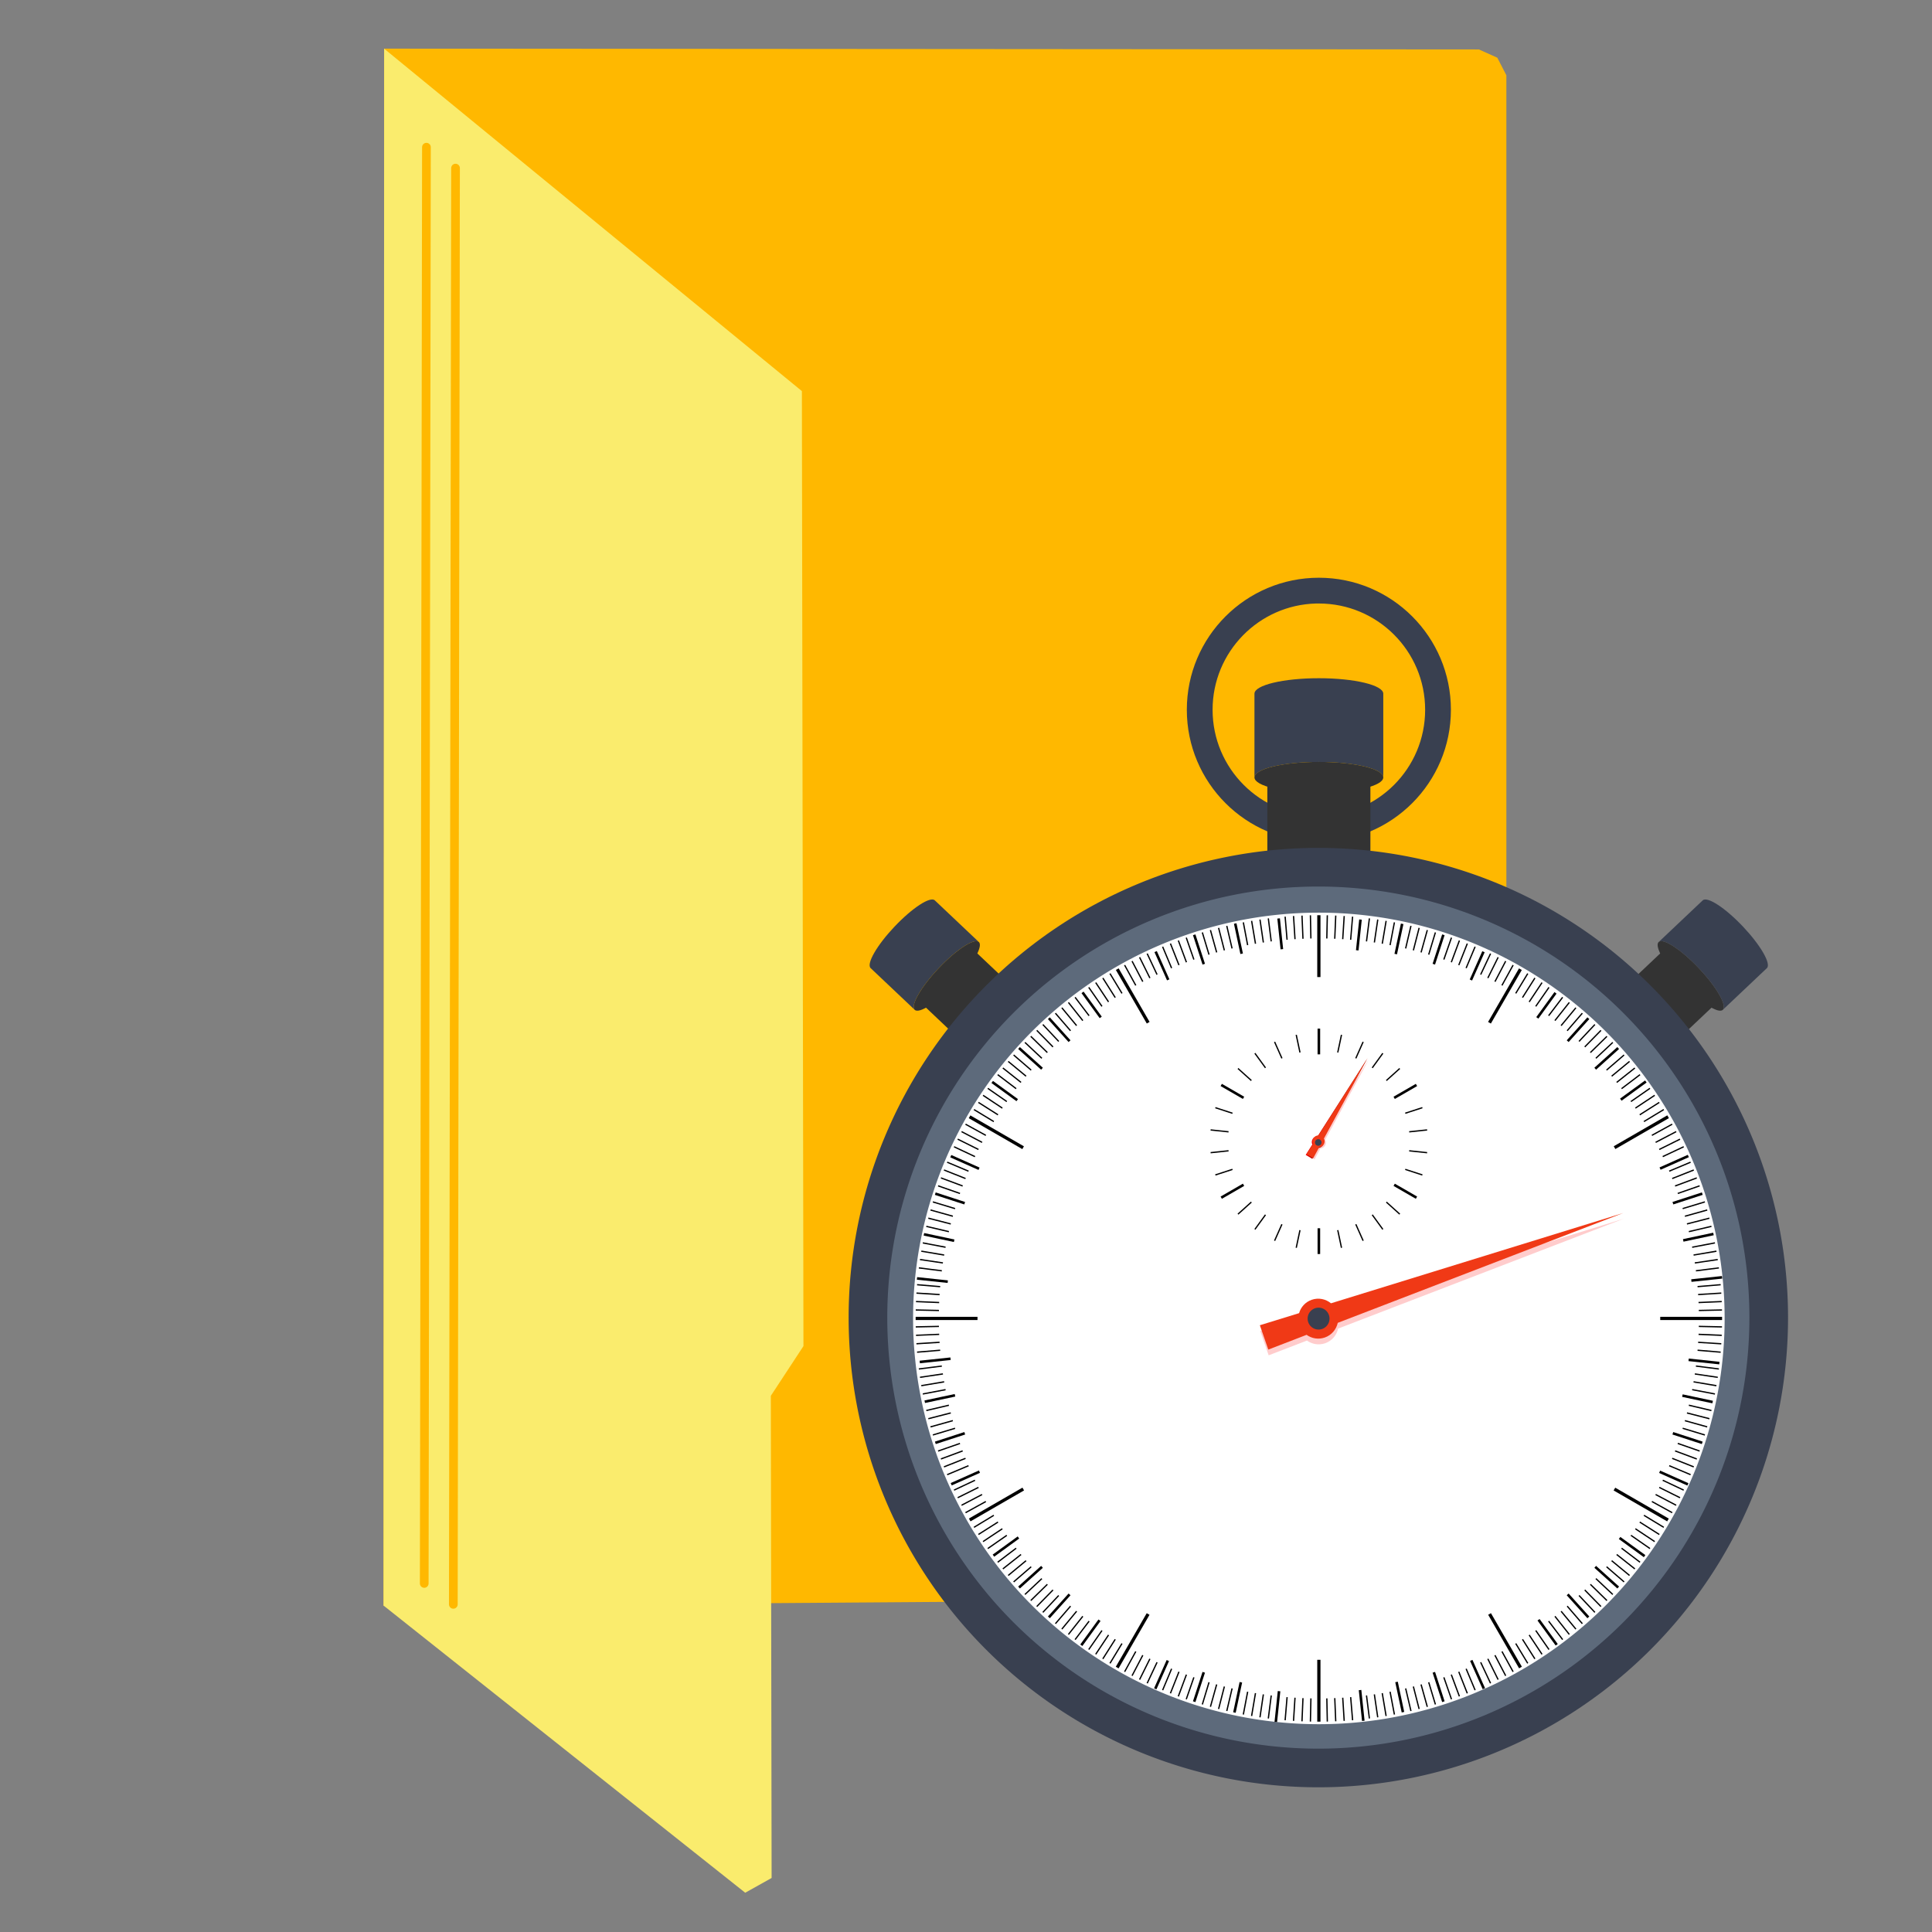 <?xml version="1.0" encoding="UTF-8" standalone="no"?>
<!-- Created with Inkscape (http://www.inkscape.org/) -->

<svg
   xmlns:dc="http://purl.org/dc/elements/1.1/"
   xmlns:cc="http://creativecommons.org/ns#"
   xmlns:rdf="http://www.w3.org/1999/02/22-rdf-syntax-ns#"
   xmlns:svg="http://www.w3.org/2000/svg"
   xmlns="http://www.w3.org/2000/svg"
   xmlns:xlink="http://www.w3.org/1999/xlink"
   xmlns:sodipodi="http://sodipodi.sourceforge.net/DTD/sodipodi-0.dtd"
   xmlns:inkscape="http://www.inkscape.org/namespaces/inkscape"
   width="512"
   height="512"
   id="svg2"
   version="1.1"
   inkscape:version="0.48.5 r10040"
   sodipodi:docname="folder.svg">
  <rect width="100%" height="100%" fill="#808080" stroke="none"/>
  <defs
     id="defs4">
    <linearGradient
       id="linearGradient7468"
       inkscape:collect="always">
      <stop
         id="stop7470"
         style="stop-color:#ffffff"
         offset="0" />
      <stop
         id="stop7472"
         style="stop-color:#333333"
         offset="1" />
    </linearGradient>
    <linearGradient
       id="linearGradient7460"
       inkscape:collect="always">
      <stop
         id="stop7462"
         style="stop-color:#880000"
         offset="0" />
      <stop
         id="stop7464"
         style="stop-color:#ff0000"
         offset="1" />
    </linearGradient>
    <linearGradient
       id="linearGradient7466"
       y2="563.6"
       xlink:href="#linearGradient7460"
       gradientUnits="userSpaceOnUse"
       x2="358.75"
       y1="591.24"
       x1="371.28"
       inkscape:collect="always" />
    <radialGradient
       id="radialGradient3359"
       xlink:href="#linearGradient7468"
       gradientUnits="userSpaceOnUse"
       cy="576.95"
       cx="360.41"
       gradientTransform="matrix(1.047,0.51,-0.438,0.899,235.64,-125.45)"
       r="15.5"
       inkscape:collect="always" />
    <radialGradient
       id="radialGradient3367"
       xlink:href="#linearGradient7468"
       gradientUnits="userSpaceOnUse"
       cy="576.95"
       cx="360.41"
       gradientTransform="matrix(1.047,0.51,-0.438,0.899,235.64,-125.45)"
       r="15.5"
       inkscape:collect="always" />
    <linearGradient
       id="linearGradient3375"
       y2="563.6"
       xlink:href="#linearGradient7460"
       gradientUnits="userSpaceOnUse"
       x2="358.75"
       y1="591.24"
       x1="371.28"
       inkscape:collect="always" />
    <linearGradient
       id="linearGradient6874">
      <stop
         id="stop6876"
         style="stop-color:#000000"
         offset="0" />
      <stop
         id="stop6878"
         style="stop-color:#ffffff"
         offset=".126" />
      <stop
         id="stop6880"
         style="stop-color:#666666"
         offset=".412" />
      <stop
         id="stop6882"
         style="stop-color:#cccccc"
         offset=".647" />
      <stop
         id="stop6884"
         style="stop-color:#333333"
         offset=".824" />
      <stop
         id="stop6886"
         style="stop-color:#000000"
         offset="1" />
    </linearGradient>
    <linearGradient
       id="linearGradient3407">
      <stop
         id="stop3409"
         style="stop-color:#000000"
         offset="0" />
      <stop
         id="stop3411"
         style="stop-color:#ffffff"
         offset=".126" />
      <stop
         id="stop3413"
         style="stop-color:#666666"
         offset=".412" />
      <stop
         id="stop3415"
         style="stop-color:#cccccc"
         offset=".647" />
      <stop
         id="stop3417"
         style="stop-color:#333333"
         offset=".824" />
      <stop
         id="stop3419"
         style="stop-color:#000000"
         offset="1" />
    </linearGradient>
    <linearGradient
       id="linearGradient3422">
      <stop
         id="stop3424"
         style="stop-color:#000000"
         offset="0" />
      <stop
         id="stop3426"
         style="stop-color:#ffffff"
         offset=".126" />
      <stop
         id="stop3428"
         style="stop-color:#666666"
         offset=".412" />
      <stop
         id="stop3430"
         style="stop-color:#cccccc"
         offset=".647" />
      <stop
         id="stop3432"
         style="stop-color:#333333"
         offset=".824" />
      <stop
         id="stop3434"
         style="stop-color:#000000"
         offset="1" />
    </linearGradient>
    <linearGradient
       id="linearGradient3440">
      <stop
         id="stop3442"
         style="stop-color:#000000"
         offset="0" />
      <stop
         id="stop3444"
         style="stop-color:#ffffff"
         offset=".126" />
      <stop
         id="stop3446"
         style="stop-color:#666666"
         offset=".412" />
      <stop
         id="stop3448"
         style="stop-color:#cccccc"
         offset=".647" />
      <stop
         id="stop3450"
         style="stop-color:#333333"
         offset=".824" />
      <stop
         id="stop3452"
         style="stop-color:#000000"
         offset="1" />
    </linearGradient>
    <linearGradient
       id="linearGradient6850">
      <stop
         id="stop6852"
         style="stop-color:#000000"
         offset="0" />
      <stop
         id="stop6858"
         style="stop-color:#ffffff"
         offset=".118" />
      <stop
         id="stop6860"
         style="stop-color:#666666"
         offset=".412" />
      <stop
         id="stop6862"
         style="stop-color:#cccccc"
         offset=".647" />
      <stop
         id="stop6864"
         style="stop-color:#333333"
         offset=".824" />
      <stop
         id="stop6854"
         style="stop-color:#000000"
         offset="1" />
    </linearGradient>
    <linearGradient
       id="linearGradient3463">
      <stop
         id="stop3465"
         style="stop-color:#000000"
         offset="0" />
      <stop
         id="stop3467"
         style="stop-color:#ffffff"
         offset=".118" />
      <stop
         id="stop3469"
         style="stop-color:#666666"
         offset=".412" />
      <stop
         id="stop3471"
         style="stop-color:#cccccc"
         offset=".647" />
      <stop
         id="stop3473"
         style="stop-color:#333333"
         offset=".824" />
      <stop
         id="stop3475"
         style="stop-color:#000000"
         offset="1" />
    </linearGradient>
    <linearGradient
       gradientTransform="translate(323.924,487.042)"
       id="linearGradient7542"
       y2="54.869"
       xlink:href="#linearGradient7260"
       gradientUnits="userSpaceOnUse"
       x2="463.01"
       y1="54.869"
       x1="266.99"
       inkscape:collect="always" />
    <linearGradient
       id="linearGradient7260">
      <stop
         id="stop7262"
         style="stop-color:#ffffff;stop-opacity:.8"
         offset="0" />
      <stop
         id="stop7268"
         style="stop-color:#ffffff"
         offset=".5" />
      <stop
         id="stop7264"
         style="stop-color:#ffffff;stop-opacity:.8"
         offset="1" />
    </linearGradient>
    <filter
       id="filter7270"
       inkscape:collect="always"
       color-interpolation-filters="sRGB">
      <feGaussianBlur
         id="feGaussianBlur7272"
         stdDeviation="0.74"
         inkscape:collect="always" />
    </filter>
    <linearGradient
       gradientTransform="translate(323.924,487.042)"
       id="linearGradient7540"
       y2="154.88"
       xlink:href="#linearGradient7286"
       gradientUnits="userSpaceOnUse"
       x2="463.01"
       y1="154.88"
       x1="266.99"
       inkscape:collect="always" />
    <linearGradient
       id="linearGradient7286">
      <stop
         id="stop7288"
         style="stop-color:#000000;stop-opacity:.6"
         offset="0" />
      <stop
         id="stop7294"
         style="stop-color:#000000"
         offset=".5" />
      <stop
         id="stop7290"
         style="stop-color:#000000;stop-opacity:.6"
         offset="1" />
    </linearGradient>
    <filter
       id="filter7324"
       inkscape:collect="always"
       color-interpolation-filters="sRGB">
      <feGaussianBlur
         id="feGaussianBlur7326"
         stdDeviation="1.48"
         inkscape:collect="always" />
    </filter>
    <linearGradient
       gradientTransform="translate(323.924,487.042)"
       id="linearGradient7538"
       y2="153.86"
       xlink:href="#linearGradient7260"
       gradientUnits="userSpaceOnUse"
       x2="454.03"
       y1="153.86"
       x1="275.97"
       inkscape:collect="always" />
    <linearGradient
       id="linearGradient3492">
      <stop
         id="stop3494"
         style="stop-color:#ffffff;stop-opacity:.8"
         offset="0" />
      <stop
         id="stop3496"
         style="stop-color:#ffffff"
         offset=".5" />
      <stop
         id="stop3498"
         style="stop-color:#ffffff;stop-opacity:.8"
         offset="1" />
    </linearGradient>
    <filter
       id="filter7282"
       inkscape:collect="always"
       color-interpolation-filters="sRGB">
      <feGaussianBlur
         id="feGaussianBlur7284"
         stdDeviation="0.673"
         inkscape:collect="always" />
    </filter>
    <linearGradient
       gradientTransform="translate(323.924,487.042)"
       id="linearGradient7536"
       y2="55.869"
       xlink:href="#linearGradient7286"
       gradientUnits="userSpaceOnUse"
       x2="454.03"
       y1="55.869"
       x1="275.97"
       inkscape:collect="always" />
    <linearGradient
       id="linearGradient3503">
      <stop
         id="stop3505"
         style="stop-color:#000000;stop-opacity:.6"
         offset="0" />
      <stop
         id="stop3507"
         style="stop-color:#000000"
         offset=".5" />
      <stop
         id="stop3509"
         style="stop-color:#000000;stop-opacity:.6"
         offset="1" />
    </linearGradient>
    <filter
       id="filter7308"
       inkscape:collect="always"
       color-interpolation-filters="sRGB">
      <feGaussianBlur
         id="feGaussianBlur7310"
         stdDeviation="1.345"
         inkscape:collect="always" />
    </filter>
    <radialGradient
       r="15.5"
       cy="576.95"
       cx="360.41"
       gradientTransform="matrix(1.047,0.51,-0.438,0.899,235.64,-125.45)"
       gradientUnits="userSpaceOnUse"
       id="radialGradient3757"
       xlink:href="#linearGradient7468"
       inkscape:collect="always" />
  </defs>
  <sodipodi:namedview
     id="base"
     pagecolor="#ffffff"
     bordercolor="#666666"
     borderopacity="1.0"
     inkscape:pageopacity="0.0"
     inkscape:pageshadow="2"
     inkscape:zoom="0.49497475"
     inkscape:cx="928.06453"
     inkscape:cy="446.98474"
     inkscape:document-units="px"
     inkscape:current-layer="layer1"
     showgrid="false"
     inkscape:window-width="1366"
     inkscape:window-height="716"
     inkscape:window-x="0"
     inkscape:window-y="0"
     inkscape:window-maximized="1" />
  <g
     inkscape:label="Layer 1"
     inkscape:groupmode="layer"
     id="layer1"
     transform="translate(0,-540.362)">
    <path
       style="fill:#ffb800;stroke:none"
       d="m 101.806,553.252 290.123,0.218 4.874,2.182 2.401,4.656 0,244.073 27.426,28.081 0.218,126.438 -6.911,4.729 -318.277,2.328 z"
       id="path2996"
       inkscape:connector-curvature="0" />
    <path
       style="fill:#faec6d;stroke:none"
       d="m 101.806,553.263 110.702,90.743 0.412,253.091 -8.642,13.169 0.206,127.78 -6.996,3.909 -95.851,-76.106 z"
       id="path3766"
       inkscape:connector-curvature="0"
       sodipodi:nodetypes="cccccccc" />
    <path
       style="fill:none;stroke:#ffb800;stroke-width:2.305px;stroke-linecap:round;stroke-linejoin:miter;stroke-opacity:1"
       d="m 112.427,959.992 0.582,-380.623"
       id="path3768"
       inkscape:connector-curvature="0" />
    <path
       style="fill:none;stroke:#ffb800;stroke-width:2.305px;stroke-linecap:round;stroke-linejoin:miter;stroke-opacity:1"
       d="m 120.137,965.531 0.582,-380.623"
       id="path3768-3"
       inkscape:connector-curvature="0" />
    <path
       id="path6049"
       style="fill:#394050"
       inkscape:connector-curvature="0"
       d="m 349.513,693.468 c -19.326,0 -34.992,15.667 -34.992,34.992 0,19.326 15.667,34.992 34.992,34.992 19.326,0 34.992,-15.667 34.992,-34.992 0,-19.326 -15.667,-34.992 -34.992,-34.992 z m -0.725,6.828 c 0.242,-0.006 0.482,0 0.725,0 15.555,0 28.164,12.61 28.164,28.164 0,15.555 -12.61,28.164 -28.164,28.164 -15.555,0 -28.164,-12.61 -28.164,-28.164 0,-15.312 12.22,-27.779 27.439,-28.164 z" />
    <path
       id="path6078"
       style="fill:#394050"
       inkscape:connector-curvature="0"
       d="m 237.077,785.907 c 4.694,-4.962 9.465,-8.071 10.656,-6.944 l 11.68,11.05 c -1.191,-1.127 -5.962,1.983 -10.656,6.944 -4.694,4.962 -7.534,9.898 -6.344,11.024 l -11.681,-11.054 c -1.191,-1.127 1.649,-6.062 6.344,-11.024 z" />
    <path
       id="path6074"
       style="fill:#333333"
       inkscape:connector-curvature="0"
       d="m 242.411,807.978 c 1.191,1.127 5.962,-1.983 10.656,-6.944 4.694,-4.962 7.534,-9.898 6.344,-11.024 -1.191,-1.127 -5.962,1.983 -10.656,6.944 -4.694,4.962 -7.534,9.898 -6.344,11.024 z" />
    <path
       id="path6076"
       sodipodi:nodetypes="sssssss"
       style="fill:#333333"
       inkscape:connector-curvature="0"
       d="m 249.565,797.723 c 3.756,-3.97 7.403,-6.617 8.148,-5.913 l 10.779,10.198 c 0.744,0.704 -1.697,4.493 -5.452,8.463 -3.756,3.97 -7.403,6.617 -8.148,5.913 l -10.779,-10.201 c -0.744,-0.704 1.697,-4.493 5.452,-8.463 z" />
    <path
       id="path6034"
       style="fill:#394050"
       inkscape:connector-curvature="0"
       d="m 349.513,720.096 c -9.427,0 -17.069,1.834 -17.069,4.097 v 22.19 c 0,-2.263 7.642,-4.097 17.069,-4.097 9.427,0 17.069,1.834 17.069,4.097 v -22.19 c 0,-2.263 -7.642,-4.097 -17.069,-4.097 z" />
    <path
       id="path6032"
       style="fill:#333333"
       inkscape:connector-curvature="0"
       d="m 366.582,746.378 c 0,2.263 -7.642,4.097 -17.069,4.097 -9.427,0 -17.069,-1.834 -17.069,-4.097 0,-2.263 7.642,-4.097 17.069,-4.097 9.427,0 17.069,1.834 17.069,4.097 z" />
    <path
       id="path6005"
       sodipodi:nodetypes="sssssss"
       style="fill:#333333"
       inkscape:connector-curvature="0"
       d="m 349.513,743.825 c -7.542,0 -13.655,1.146 -13.655,2.56 v 20.479 c 0,1.414 6.114,2.56 13.655,2.56 7.542,0 13.655,-1.146 13.655,-2.56 v -20.479 c 0,-1.414 -6.114,-2.56 -13.655,-2.56 z" />
    <path
       id="path6062"
       d="m 461.897,785.907 c -4.694,-4.962 -9.465,-8.071 -10.656,-6.944 l -11.68,11.05 c 1.191,-1.127 5.962,1.983 10.656,6.944 4.694,4.962 7.534,9.898 6.344,11.024 l 11.68,-11.05 c 1.191,-1.127 -1.649,-6.062 -6.344,-11.024 z"
       style="fill:#394050"
       inkscape:connector-curvature="0" />
    <path
       id="path6058"
       d="m 456.561,807.978 c -1.191,1.127 -5.962,-1.983 -10.656,-6.944 -4.694,-4.962 -7.534,-9.898 -6.344,-11.024 1.191,-1.127 5.962,1.983 10.656,6.944 4.694,4.962 7.534,9.898 6.344,11.024 z"
       style="fill:#333333"
       inkscape:connector-curvature="0" />
    <path
       id="path6060"
       d="m 449.406,797.723 c -3.756,-3.97 -7.403,-6.617 -8.148,-5.913 l -10.779,10.198 c -0.744,0.704 1.697,4.493 5.452,8.463 3.756,3.97 7.403,6.617 8.148,5.913 l 10.779,-10.198 c 0.744,-0.704 -1.697,-4.493 -5.452,-8.463 z"
       sodipodi:nodetypes="sssssss"
       style="fill:#333333"
       inkscape:connector-curvature="0" />
    <path
       transform="matrix(0.341,0,0,0.341,224.907,692.657)"
       id="path5983"
       sodipodi:rx="365.03424"
       sodipodi:ry="365.03424"
       style="fill:#394050"
       sodipodi:type="arc"
       d="m 730.034,577.362 a 365.034,365.034 0 1 1 -730.068,0 365.034,365.034 0 1 1 730.068,0 z"
       sodipodi:cy="577.36218"
       sodipodi:cx="365" />
    <path
       transform="matrix(0.341,0,0,0.341,224.907,692.657)"
       id="path5995"
       sodipodi:rx="335"
       sodipodi:ry="335"
       style="fill:#5d6a7b"
       sodipodi:type="arc"
       d="m 700,577.362 a 335,335 0 1 1 -670,0 335,335 0 1 1 670,0 z"
       sodipodi:cy="577.36218"
       sodipodi:cx="365" />
    <path
       id="path5997"
       sodipodi:rx="335"
       sodipodi:ry="335"
       style="fill:#ffffff"
       sodipodi:type="arc"
       d="m 700,577.362 a 335,335 0 1 1 -670,0 335,335 0 1 1 670,0 z"
       transform="matrix(0.321,0,0,0.321,232.346,704.425)"
       sodipodi:cy="577.36218"
       sodipodi:cx="365" />
    <rect
       id="rect6952"
       style="fill:#000000"
       inkscape:transform-center-y="-98.660875"
       height="16.387"
       width="0.853"
       y="782.906"
       x="349.086" />
    <rect
       id="rect6954"
       style="fill:#000000"
       inkscape:transform-center-x="49.330428"
       inkscape:transform-center-y="-85.442814"
       transform="matrix(0.866,-0.5,0.5,0.866,0,0)"
       height="16.387"
       width="0.853"
       y="838.458"
       x="-142.621" />
    <rect
       id="rect6956"
       style="fill:#000000"
       inkscape:transform-center-x="85.442779"
       inkscape:transform-center-y="-49.330388"
       transform="matrix(0.5,-0.866,0.866,0.5,0,0)"
       height="16.387"
       width="0.853"
       y="640.705"
       x="-596.236" />
    <rect
       id="rect6958"
       style="fill:#000000"
       inkscape:transform-center-x="98.660819"
       transform="matrix(0,-1,1,0,0,0)"
       height="16.387"
       width="0.853"
       y="242.659"
       x="-890.187"
       inkscape:transform-center-y="3.0176801e-05" />
    <rect
       id="rect6960"
       style="fill:#000000"
       inkscape:transform-center-x="85.442802"
       inkscape:transform-center-y="49.330399"
       transform="matrix(-0.5,-0.866,0.866,-0.5,0,0)"
       height="16.387"
       width="0.853"
       y="-249.047"
       x="-945.739" />
    <rect
       id="rect6962"
       style="fill:#000000"
       inkscape:transform-center-x="49.330403"
       inkscape:transform-center-y="85.442812"
       transform="matrix(-0.866,-0.5,0.5,-0.866,0,0)"
       height="16.387"
       width="0.853"
       y="-702.654"
       x="-747.994" />
    <rect
       id="rect6964"
       style="fill:#000000"
       inkscape:transform-center-y="98.660788"
       transform="scale(-1,-1)"
       height="16.387"
       width="0.853"
       y="-996.615"
       x="-349.94"
       inkscape:transform-center-x="-1.1578273e-05" />
    <rect
       id="rect6966"
       style="fill:#000000"
       inkscape:transform-center-x="-49.330407"
       inkscape:transform-center-y="85.44281"
       transform="matrix(-0.866,0.5,-0.5,-0.866,0,0)"
       height="16.387"
       width="0.853"
       y="-1052.166"
       x="141.767" />
    <rect
       id="rect6968"
       style="fill:#000000"
       inkscape:transform-center-x="-85.44278"
       inkscape:transform-center-y="49.330406"
       transform="matrix(-0.5,0.866,-0.866,-0.5,0,0)"
       height="16.387"
       width="0.853"
       y="-854.422"
       x="595.373" />
    <rect
       id="rect6970"
       style="fill:#000000"
       inkscape:transform-center-x="-98.660782"
       transform="matrix(0,1,-1,0,0,0)"
       height="16.387"
       width="0.853"
       y="-456.367"
       x="889.334"
       inkscape:transform-center-y="4.3051405e-05" />
    <rect
       id="rect6972"
       style="fill:#000000"
       inkscape:transform-center-x="-85.442797"
       inkscape:transform-center-y="-49.330373"
       transform="matrix(0.5,0.866,-0.866,0.5,0,0)"
       height="16.387"
       width="0.853"
       y="35.327"
       x="944.888" />
    <rect
       id="rect6974"
       style="fill:#000000"
       inkscape:transform-center-x="-49.330394"
       inkscape:transform-center-y="-85.442788"
       transform="matrix(0.866,0.5,-0.5,0.866,0,0)"
       height="16.387"
       width="0.853"
       y="488.945"
       x="747.141" />
    <rect
       id="rect6978"
       style="fill:#000000"
       inkscape:transform-center-x="10.741059"
       inkscape:transform-center-y="-102.1946"
       transform="matrix(0.995,-0.105,0.105,0.995,0,0)"
       height="8.193"
       width="0.683"
       y="814.567"
       x="254.25" />
    <rect
       id="rect6980"
       style="fill:#000000"
       inkscape:transform-center-x="21.364467"
       inkscape:transform-center-y="-100.512"
       transform="matrix(0.978,-0.208,0.208,0.978,0,0)"
       height="8.193"
       width="0.683"
       y="836.13"
       x="156.541" />
    <rect
       id="rect6982"
       style="fill:#000000"
       inkscape:transform-center-x="31.753806"
       inkscape:transform-center-y="-97.728175"
       transform="matrix(0.951,-0.309,0.309,0.951,0,0)"
       height="8.193"
       width="0.683"
       y="847.366"
       x="57.113" />
    <rect
       id="rect6984"
       style="fill:#000000"
       inkscape:transform-center-x="41.795238"
       inkscape:transform-center-y="-93.873663"
       transform="matrix(0.914,-0.407,0.407,0.914,0,0)"
       height="8.193"
       width="0.683"
       y="848.145"
       x="-42.944" />
    <rect
       id="rect6986"
       style="fill:#000000"
       inkscape:transform-center-x="60.399344"
       inkscape:transform-center-y="-83.132567"
       transform="matrix(0.809,-0.588,0.588,0.809,0,0)"
       height="8.193"
       width="0.683"
       y="818.417"
       x="-240.568" />
    <rect
       id="rect6988"
       style="fill:#000000"
       inkscape:transform-center-x="68.758147"
       inkscape:transform-center-y="-76.36367"
       transform="matrix(0.743,-0.669,0.669,0.743,0,0)"
       height="8.193"
       width="0.683"
       y="788.237"
       x="-335.97" />
    <rect
       id="rect6990"
       style="fill:#000000"
       inkscape:transform-center-x="76.363696"
       inkscape:transform-center-y="-68.758189"
       transform="matrix(0.669,-0.743,0.743,0.669,0,0)"
       height="8.193"
       width="0.683"
       y="748.252"
       x="-427.691" />
    <rect
       id="rect6992"
       style="fill:#000000"
       inkscape:transform-center-x="83.13256"
       inkscape:transform-center-y="-60.399354"
       transform="matrix(0.588,-0.809,0.809,0.588,0,0)"
       height="8.193"
       width="0.683"
       y="698.898"
       x="-514.734" />
    <rect
       id="rect6994"
       style="fill:#000000"
       inkscape:transform-center-x="93.873637"
       inkscape:transform-center-y="-41.79524"
       transform="matrix(0.407,-0.914,0.914,0.407,0,0)"
       height="8.193"
       width="0.683"
       y="574.331"
       x="-671.029" />
    <rect
       id="rect6996"
       style="fill:#000000"
       inkscape:transform-center-x="97.728163"
       inkscape:transform-center-y="-31.753791"
       transform="matrix(0.309,-0.951,0.951,0.309,0,0)"
       height="8.193"
       width="0.683"
       y="500.493"
       x="-738.556" />
    <rect
       id="rect6998"
       style="fill:#000000"
       inkscape:transform-center-x="100.51199"
       inkscape:transform-center-y="-21.364483"
       transform="matrix(0.208,-0.978,0.978,0.208,0,0)"
       height="8.193"
       width="0.683"
       y="420"
       x="-797.999" />
    <rect
       id="rect7000"
       style="fill:#000000"
       inkscape:transform-center-x="102.19457"
       inkscape:transform-center-y="-10.741057"
       transform="matrix(0.105,-0.995,0.995,0.105,0,0)"
       height="8.193"
       width="0.683"
       y="333.761"
       x="-848.691" />
    <rect
       id="rect7002"
       style="fill:#000000"
       inkscape:transform-center-x="102.19456"
       inkscape:transform-center-y="10.741112"
       transform="matrix(-0.105,-0.995,0.995,-0.105,0,0)"
       height="8.193"
       width="0.683"
       y="147.739"
       x="-921.762" />
    <rect
       id="rect7004"
       style="fill:#000000"
       inkscape:transform-center-x="100.51199"
       inkscape:transform-center-y="21.364493"
       transform="matrix(-0.208,-0.978,0.978,-0.208,0,0)"
       height="8.193"
       width="0.683"
       y="50.029"
       x="-943.326" />
    <rect
       id="rect7006"
       style="fill:#000000"
       inkscape:transform-center-x="97.728178"
       inkscape:transform-center-y="31.753813"
       transform="matrix(-0.309,-0.951,0.951,-0.309,0,0)"
       height="8.193"
       width="0.683"
       y="-49.399"
       x="-954.562" />
    <rect
       id="rect7008"
       style="fill:#000000"
       inkscape:transform-center-x="93.873616"
       inkscape:transform-center-y="41.795267"
       transform="matrix(-0.407,-0.914,0.914,-0.407,0,0)"
       height="8.193"
       width="0.683"
       y="-149.457"
       x="-955.34" />
    <rect
       id="rect7014"
       style="fill:#000000"
       inkscape:transform-center-x="83.132545"
       inkscape:transform-center-y="60.399353"
       transform="matrix(-0.588,-0.809,0.809,-0.588,0,0)"
       height="8.193"
       width="0.683"
       y="-347.08"
       x="-925.613" />
    <rect
       id="rect7016"
       style="fill:#000000"
       inkscape:transform-center-x="76.363673"
       inkscape:transform-center-y="68.758177"
       transform="matrix(-0.669,-0.743,0.743,-0.669,0,0)"
       height="8.193"
       width="0.683"
       y="-442.482"
       x="-895.432" />
    <rect
       id="rect7018"
       style="fill:#000000"
       inkscape:transform-center-x="68.758162"
       inkscape:transform-center-y="76.363688"
       transform="matrix(-0.743,-0.669,0.669,-0.743,0,0)"
       height="8.193"
       width="0.683"
       y="-534.203"
       x="-855.447" />
    <rect
       id="rect7020"
       style="fill:#000000"
       inkscape:transform-center-x="60.39931"
       inkscape:transform-center-y="83.132583"
       transform="matrix(-0.809,-0.588,0.588,-0.809,0,0)"
       height="8.193"
       width="0.683"
       y="-621.246"
       x="-806.093" />
    <rect
       id="rect7022"
       style="fill:#000000"
       inkscape:transform-center-x="41.795196"
       inkscape:transform-center-y="93.873614"
       transform="matrix(-0.914,-0.407,0.407,-0.914,0,0)"
       height="8.193"
       width="0.683"
       y="-777.533"
       x="-681.536" />
    <rect
       id="rect7024"
       style="fill:#000000"
       inkscape:transform-center-x="31.753718"
       inkscape:transform-center-y="97.728161"
       transform="matrix(-0.951,-0.309,0.309,-0.951,0,0)"
       height="8.193"
       width="0.683"
       y="-845.061"
       x="-607.699" />
    <rect
       id="rect7026"
       style="fill:#000000"
       inkscape:transform-center-x="21.364452"
       inkscape:transform-center-y="100.512"
       transform="matrix(-0.978,-0.208,0.208,-0.978,0,0)"
       height="8.193"
       width="0.683"
       y="-904.505"
       x="-527.207" />
    <rect
       id="rect7028"
       style="fill:#000000"
       inkscape:transform-center-x="10.741067"
       inkscape:transform-center-y="102.19455"
       transform="matrix(-0.995,-0.105,0.105,-0.995,0,0)"
       height="8.193"
       width="0.683"
       y="-955.208"
       x="-440.944" />
    <rect
       id="rect7030"
       style="fill:#000000"
       inkscape:transform-center-x="-10.741115"
       inkscape:transform-center-y="102.1946"
       transform="matrix(-0.995,0.105,-0.105,-0.995,0,0)"
       height="8.193"
       width="0.683"
       y="-1028.274"
       x="-254.934" />
    <rect
       id="rect7032"
       style="fill:#000000"
       inkscape:transform-center-x="-21.364549"
       inkscape:transform-center-y="100.51207"
       transform="matrix(-0.978,0.208,-0.208,-0.978,0,0)"
       height="8.193"
       width="0.683"
       y="-1049.839"
       x="-157.224" />
    <rect
       id="rect7034"
       style="fill:#000000"
       inkscape:transform-center-x="-31.753835"
       inkscape:transform-center-y="97.728123"
       transform="matrix(-0.951,0.309,-0.309,-0.951,0,0)"
       height="8.193"
       width="0.683"
       y="-1061.074"
       x="-57.796" />
    <rect
       id="rect7036"
       style="fill:#000000"
       inkscape:transform-center-x="-41.795261"
       inkscape:transform-center-y="93.873619"
       transform="matrix(-0.914,0.407,-0.407,-0.914,0,0)"
       height="8.193"
       width="0.683"
       y="-1061.853"
       x="42.261" />
    <rect
       id="rect7038"
       style="fill:#000000"
       inkscape:transform-center-x="-60.399419"
       inkscape:transform-center-y="83.132609"
       transform="matrix(-0.809,0.588,-0.588,-0.809,0,0)"
       height="8.193"
       width="0.683"
       y="-1032.126"
       x="239.886" />
    <rect
       id="rect7040"
       style="fill:#000000"
       inkscape:transform-center-x="-68.758217"
       inkscape:transform-center-y="76.363693"
       transform="matrix(-0.743,0.669,-0.669,-0.743,0,0)"
       height="8.193"
       width="0.683"
       y="-1001.944"
       x="335.287" />
    <rect
       id="rect7042"
       style="fill:#000000"
       inkscape:transform-center-x="-76.363734"
       inkscape:transform-center-y="68.758178"
       transform="matrix(-0.669,0.743,-0.743,-0.669,0,0)"
       height="8.193"
       width="0.683"
       y="-961.96"
       x="427.008" />
    <rect
       id="rect7044"
       style="fill:#000000"
       inkscape:transform-center-x="-83.132598"
       inkscape:transform-center-y="60.399327"
       transform="matrix(-0.588,0.809,-0.809,-0.588,0,0)"
       height="8.193"
       width="0.683"
       y="-912.606"
       x="514.051" />
    <rect
       id="rect7046"
       style="fill:#000000"
       inkscape:transform-center-x="-93.873654"
       inkscape:transform-center-y="41.795195"
       transform="matrix(-0.407,0.914,-0.914,-0.407,0,0)"
       height="8.193"
       width="0.683"
       y="-788.049"
       x="670.337" />
    <rect
       id="rect7048"
       style="fill:#000000"
       inkscape:transform-center-x="-97.728211"
       inkscape:transform-center-y="31.753815"
       transform="matrix(-0.309,0.951,-0.951,-0.309,0,0)"
       height="8.193"
       width="0.683"
       y="-714.212"
       x="737.866" />
    <rect
       id="rect7050"
       style="fill:#000000"
       inkscape:transform-center-x="-100.51204"
       inkscape:transform-center-y="21.36449"
       transform="matrix(-0.208,0.978,-0.978,-0.208,0,0)"
       height="8.193"
       width="0.683"
       y="-633.72"
       x="797.31" />
    <rect
       id="rect7052"
       style="fill:#000000"
       inkscape:transform-center-x="-102.19461"
       inkscape:transform-center-y="10.741046"
       transform="matrix(-0.105,0.995,-0.995,-0.105,0,0)"
       height="8.193"
       width="0.683"
       y="-547.469"
       x="848.008" />
    <rect
       id="rect7054"
       style="fill:#000000"
       inkscape:transform-center-x="-102.19462"
       inkscape:transform-center-y="-10.741162"
       transform="matrix(0.105,0.995,-0.995,0.105,0,0)"
       height="8.193"
       width="0.683"
       y="-361.435"
       x="921.082" />
    <rect
       id="rect7056"
       style="fill:#000000"
       inkscape:transform-center-x="-100.51202"
       inkscape:transform-center-y="-21.364503"
       transform="matrix(0.208,0.978,-0.978,0.208,0,0)"
       height="8.193"
       width="0.683"
       y="-263.749"
       x="942.642" />
    <rect
       id="rect7058"
       style="fill:#000000"
       inkscape:transform-center-x="-97.728202"
       inkscape:transform-center-y="-31.753844"
       transform="matrix(0.309,0.951,-0.951,0.309,0,0)"
       height="8.193"
       width="0.683"
       y="-164.322"
       x="953.879" />
    <rect
       id="rect7060"
       style="fill:#000000"
       inkscape:transform-center-x="-93.87364"
       inkscape:transform-center-y="-41.795276"
       transform="matrix(0.407,0.914,-0.914,0.407,0,0)"
       height="8.193"
       width="0.683"
       y="-64.264"
       x="954.659" />
    <rect
       id="rect7062"
       style="fill:#000000"
       inkscape:transform-center-x="-83.132588"
       inkscape:transform-center-y="-60.399343"
       transform="matrix(0.588,0.809,-0.809,0.588,0,0)"
       height="8.193"
       width="0.683"
       y="133.371"
       x="924.93" />
    <rect
       id="rect7064"
       style="fill:#000000"
       inkscape:transform-center-x="-76.363729"
       inkscape:transform-center-y="-68.758199"
       transform="matrix(0.669,0.743,-0.743,0.669,0,0)"
       height="8.193"
       width="0.683"
       y="228.775"
       x="894.749" />
    <rect
       id="rect7066"
       style="fill:#000000"
       inkscape:transform-center-x="-68.758206"
       inkscape:transform-center-y="-76.363719"
       transform="matrix(0.743,0.669,-0.669,0.743,0,0)"
       height="8.193"
       width="0.683"
       y="320.496"
       x="854.764" />
    <rect
       id="rect7068"
       style="fill:#000000"
       inkscape:transform-center-x="-60.399332"
       inkscape:transform-center-y="-83.132593"
       transform="matrix(0.809,0.588,-0.588,0.809,0,0)"
       height="8.193"
       width="0.683"
       y="407.539"
       x="805.41" />
    <rect
       id="rect7070"
       style="fill:#000000"
       inkscape:transform-center-x="-41.795211"
       inkscape:transform-center-y="-93.873666"
       transform="matrix(0.914,0.407,-0.407,0.914,0,0)"
       height="8.193"
       width="0.683"
       y="563.824"
       x="680.854" />
    <rect
       id="rect7072"
       style="fill:#000000"
       inkscape:transform-center-x="-31.753787"
       inkscape:transform-center-y="-97.728232"
       transform="matrix(0.951,0.309,-0.309,0.951,0,0)"
       height="8.193"
       width="0.683"
       y="631.353"
       x="607.016" />
    <rect
       id="rect7074"
       style="fill:#000000"
       inkscape:transform-center-x="-21.364519"
       inkscape:transform-center-y="-100.51201"
       transform="matrix(0.978,0.208,-0.208,0.978,0,0)"
       height="8.193"
       width="0.683"
       y="690.797"
       x="526.524" />
    <rect
       id="rect7076"
       style="fill:#000000"
       inkscape:transform-center-x="-10.741097"
       inkscape:transform-center-y="-102.19458"
       transform="matrix(0.995,0.105,-0.105,0.995,0,0)"
       height="8.193"
       width="0.683"
       y="741.5"
       x="440.263" />
    <path
       id="rect7078"
       style="fill:#000000"
       d="m 347.444,782.924 -0.341,0.011 0.128,6.145 0.341,-0.011 -0.128,-6.145 z m -2.23,0.075 -0.341,0.011 0.256,6.145 0.341,-0.021 -0.256,-6.134 z m -2.24,0.107 -0.341,0.021 0.384,6.134 0.341,-0.021 -0.384,-6.134 z m -2.23,0.16 -0.341,0.032 0.512,6.124 0.341,-0.032 -0.512,-6.124 z"
       inkscape:transform-center-x="5.5262037"
       inkscape:transform-center-y="-103.59055"
       inkscape:connector-curvature="0" />
    <path
       id="path7234"
       style="fill:#000000"
       d="m 336.287,783.722 -0.338,0.046 0.77,6.098 0.338,-0.046 -0.77,-6.098 z m -2.21,0.307 -0.338,0.046 0.897,6.085 0.337,-0.057 -0.896,-6.074 z m -2.217,0.34 -0.337,0.057 1.023,6.061 0.337,-0.057 -1.023,-6.061 z m -2.201,0.392 -0.336,0.068 1.149,6.036 0.336,-0.068 -1.149,-6.036 z"
       inkscape:transform-center-x="16.322973"
       inkscape:transform-center-y="-102.46552"
       inkscape:connector-curvature="0" />
    <path
       id="path7236"
       style="fill:#000000"
       d="m 325.274,785.689 -0.332,0.081 1.403,5.984 0.332,-0.081 -1.403,-5.984 z m -2.165,0.537 -0.332,0.081 1.528,5.958 0.329,-0.092 -1.526,-5.947 z m -2.169,0.57 -0.329,0.092 1.651,5.92 0.329,-0.092 -1.651,-5.92 z m -2.148,0.62 -0.327,0.102 1.774,5.883 0.327,-0.102 -1.774,-5.883 z"
       inkscape:transform-center-x="26.940907"
       inkscape:transform-center-y="-100.21783"
       inkscape:connector-curvature="0" />
    <path
       id="path7238"
       style="fill:#000000"
       d="m 314.531,788.792 -0.321,0.116 2.021,5.805 0.321,-0.116 -2.021,-5.805 z m -2.097,0.76 -0.321,0.116 2.142,5.765 0.318,-0.126 -2.139,-5.755 z m -2.098,0.794 -0.318,0.126 2.261,5.715 0.318,-0.126 -2.261,-5.716 z m -2.071,0.841 -0.315,0.136 2.379,5.666 0.315,-0.136 -2.379,-5.666 z"
       inkscape:transform-center-x="37.263678"
       inkscape:transform-center-y="-96.872147"
       inkscape:connector-curvature="0" />
    <path
       id="path7240"
       style="fill:#000000"
       d="m 304.166,793.001 -0.308,0.149 2.616,5.562 0.308,-0.149 -2.616,-5.562 z m -2.007,0.975 -0.308,0.149 2.733,5.51 0.303,-0.158 -2.729,-5.5 z m -2.003,1.009 -0.303,0.158 2.846,5.448 0.303,-0.158 -2.846,-5.448 z m -1.972,1.053 -0.299,0.168 2.959,5.386 0.299,-0.168 -2.959,-5.386 z"
       inkscape:transform-center-x="47.178182"
       inkscape:transform-center-y="-92.465096"
       inkscape:connector-curvature="0" />
    <path
       id="path7242"
       style="fill:#000000"
       d="m 294.3,798.272 -0.29,0.18 3.183,5.258 0.29,-0.18 -3.183,-5.258 z m -1.894,1.18 -0.29,0.18 3.294,5.194 0.285,-0.189 -3.289,-5.184 z m -1.887,1.213 -0.285,0.189 3.4,5.12 0.285,-0.189 -3.4,-5.12 z m -1.851,1.253 -0.28,0.198 3.505,5.047 0.28,-0.198 -3.505,-5.047 z"
       inkscape:transform-center-x="56.575785"
       inkscape:transform-center-y="-87.044986"
       inkscape:connector-curvature="0" />
    <path
       id="path7244"
       style="fill:#000000"
       d="m 285.038,804.544 -0.27,0.209 3.716,4.896 0.27,-0.209 -3.716,-4.896 z m -1.76,1.371 -0.27,0.209 3.819,4.821 0.264,-0.218 -3.813,-4.812 z m -1.75,1.403 -0.264,0.218 3.916,4.737 0.264,-0.218 -3.916,-4.737 z m -1.71,1.44 -0.257,0.227 4.014,4.653 0.257,-0.227 -4.014,-4.653 z"
       inkscape:transform-center-x="65.353533"
       inkscape:transform-center-y="-80.671189"
       inkscape:connector-curvature="0" />
    <path
       id="path7246"
       style="fill:#000000"
       d="m 276.487,811.75 -0.247,0.236 4.207,4.481 0.247,-0.236 -4.207,-4.481 z m -1.607,1.547 -0.247,0.236 4.302,4.395 0.239,-0.244 -4.295,-4.388 z m -1.594,1.578 -0.239,0.244 4.39,4.302 0.239,-0.244 -4.39,-4.302 z m -1.55,1.611 -0.232,0.252 4.478,4.208 0.232,-0.252 -4.478,-4.208 z"
       inkscape:transform-center-x="73.415254"
       inkscape:transform-center-y="-73.413547"
       inkscape:connector-curvature="0" />
    <path
       id="path7248"
       style="fill:#000000"
       d="m 268.73,819.81 -0.221,0.261 4.652,4.017 0.22,-0.261 -4.652,-4.017 z m -1.436,1.707 -0.22,0.261 4.738,3.922 0.213,-0.268 -4.73,-3.914 z m -1.42,1.736 -0.213,0.268 4.816,3.819 0.213,-0.268 -4.816,-3.819 z m -1.373,1.764 -0.205,0.275 4.893,3.717 0.205,-0.275 -4.893,-3.717 z"
       inkscape:transform-center-x="80.672626"
       inkscape:transform-center-y="-65.351563"
       inkscape:connector-curvature="0" />
    <path
       id="path7250"
       style="fill:#000000"
       d="m 261.862,828.639 -0.192,0.282 5.047,3.508 0.192,-0.282 -5.047,-3.508 z m -1.25,1.848 -0.192,0.282 5.122,3.405 0.183,-0.289 -5.113,-3.399 z m -1.231,1.875 -0.183,0.289 5.188,3.295 0.183,-0.289 -5.188,-3.295 z m -1.181,1.898 -0.175,0.295 5.255,3.185 0.175,-0.295 -5.255,-3.185 z"
       inkscape:transform-center-x="87.046129"
       inkscape:transform-center-y="-56.573573"
       inkscape:connector-curvature="0" />
    <path
       id="path7252"
       style="fill:#000000"
       d="m 255.953,838.133 -0.161,0.301 5.386,2.962 0.161,-0.301 -5.386,-2.962 z m -1.05,1.968 -0.161,0.301 5.45,2.851 0.152,-0.306 -5.44,-2.845 z m -1.028,1.994 -0.152,0.306 5.505,2.735 0.152,-0.306 -5.505,-2.735 z m -0.976,2.011 -0.143,0.312 5.559,2.618 0.143,-0.312 -5.559,-2.618 z"
       inkscape:transform-center-x="92.465931"
       inkscape:transform-center-y="-47.175753"
       inkscape:connector-curvature="0" />
    <path
       id="path7254"
       style="fill:#000000"
       d="m 251.069,848.197 -0.129,0.316 5.666,2.382 0.129,-0.316 -5.666,-2.382 z m -0.839,2.067 -0.129,0.316 5.718,2.265 0.119,-0.321 -5.708,-2.261 z m -0.814,2.09 -0.119,0.321 5.76,2.144 0.119,-0.321 -5.76,-2.144 z m -0.761,2.102 -0.11,0.325 5.803,2.023 0.11,-0.325 -5.803,-2.023 z"
       inkscape:transform-center-x="96.872659"
       inkscape:transform-center-y="-37.26107"
       inkscape:connector-curvature="0" />
    <path
       id="path7256"
       style="fill:#000000"
       d="m 247.263,858.715 -0.095,0.328 5.884,1.777 0.095,-0.328 -5.884,-1.777 z m -0.618,2.144 -0.095,0.328 5.923,1.655 0.085,-0.331 -5.913,-1.652 z m -0.591,2.164 -0.085,0.331 5.953,1.53 0.085,-0.331 -5.953,-1.53 z m -0.537,2.17 -0.075,0.335 5.982,1.405 0.075,-0.335 -5.982,-1.405 z"
       inkscape:transform-center-x="100.21806"
       inkscape:transform-center-y="-26.938146"
       inkscape:connector-curvature="0" />
    <path
       id="path7258"
       style="fill:#000000"
       d="m 244.578,869.571 -0.061,0.336 6.037,1.152 0.061,-0.336 -6.037,-1.152 z m -0.391,2.196 -0.06,0.336 6.064,1.027 0.05,-0.338 -6.053,-1.025 z m -0.361,2.214 -0.05,0.338 6.08,0.9 0.05,-0.338 -6.08,-0.9 z m -0.307,2.214 -0.04,0.341 6.096,0.772 0.04,-0.341 -6.096,-0.772 z"
       inkscape:transform-center-x="102.46541"
       inkscape:transform-center-y="-16.320089"
       inkscape:connector-curvature="0" />
    <path
       id="path7260"
       style="fill:#000000"
       d="m 243.043,880.652 -0.025,0.341 6.125,0.515 0.025,-0.341 -6.125,-0.515 z m -0.159,2.225 -0.025,0.341 6.138,0.388 0.014,-0.342 -6.128,-0.387 z m -0.128,2.239 -0.014,0.342 6.141,0.259 0.014,-0.342 -6.141,-0.259 z m -0.074,2.234 -0.004,0.343 6.144,0.131 0.004,-0.343 -6.144,-0.131 z"
       inkscape:transform-center-x="103.59019"
       inkscape:transform-center-y="-5.5232077"
       inkscape:connector-curvature="0" />
    <path
       id="path7262"
       style="fill:#000000"
       d="m 242.674,891.829 0.011,0.341 6.145,-0.128 -0.011,-0.341 -6.145,0.128 z m 0.075,2.23 0.011,0.341 6.145,-0.256 -0.021,-0.341 -6.134,0.256 z m 0.107,2.24 0.021,0.341 6.134,-0.384 -0.021,-0.341 -6.134,0.384 z m 0.16,2.23 0.032,0.341 6.123,-0.512 -0.032,-0.341 -6.124,0.512 z"
       inkscape:transform-center-x="103.59056"
       inkscape:transform-center-y="5.5262073"
       inkscape:connector-curvature="0" />
    <path
       id="path7264"
       style="fill:#000000"
       d="m 243.475,902.986 0.046,0.338 6.098,-0.77 -0.046,-0.338 -6.098,0.77 z m 0.307,2.21 0.046,0.338 6.085,-0.897 -0.057,-0.337 -6.074,0.896 z m 0.34,2.217 0.057,0.337 6.061,-1.023 -0.057,-0.337 -6.061,1.023 z m 0.392,2.201 0.068,0.336 6.036,-1.149 -0.068,-0.336 -6.036,1.149 z"
       inkscape:transform-center-x="102.46552"
       inkscape:transform-center-y="16.322979"
       inkscape:connector-curvature="0" />
    <path
       id="path7266"
       style="fill:#000000"
       d="m 245.439,913.999 0.081,0.332 5.984,-1.403 -0.081,-0.332 -5.984,1.403 z m 0.537,2.165 0.081,0.332 5.958,-1.528 -0.092,-0.33 -5.947,1.526 z m 0.57,2.169 0.092,0.33 5.92,-1.651 -0.092,-0.33 -5.92,1.651 z m 0.62,2.148 0.102,0.327 5.883,-1.774 -0.102,-0.327 -5.883,1.774 z"
       inkscape:transform-center-x="100.21784"
       inkscape:transform-center-y="26.940919"
       inkscape:connector-curvature="0" />
    <path
       id="path7268"
       style="fill:#000000"
       d="m 248.542,924.746 0.116,0.321 5.805,-2.021 -0.116,-0.321 -5.805,2.021 z m 0.76,2.097 0.116,0.321 5.765,-2.142 -0.126,-0.318 -5.755,2.139 z m 0.794,2.098 0.126,0.318 5.715,-2.261 -0.126,-0.318 -5.715,2.261 z m 0.841,2.071 0.136,0.315 5.666,-2.379 -0.136,-0.315 -5.666,2.379 z"
       inkscape:transform-center-x="96.872144"
       inkscape:transform-center-y="37.263685"
       inkscape:connector-curvature="0" />
    <path
       id="path7270"
       style="fill:#000000"
       d="m 252.752,935.107 0.149,0.308 5.562,-2.616 -0.149,-0.308 -5.562,2.616 z m 0.975,2.007 0.149,0.308 5.51,-2.733 -0.158,-0.303 -5.5,2.729 z m 1.009,2.003 0.158,0.303 5.448,-2.846 -0.158,-0.303 -5.448,2.846 z m 1.053,1.972 0.168,0.299 5.386,-2.958 -0.168,-0.299 -5.386,2.959 z"
       inkscape:transform-center-x="92.465101"
       inkscape:transform-center-y="47.178183"
       inkscape:connector-curvature="0" />
    <path
       id="path7272"
       style="fill:#000000"
       d="m 258.022,944.973 0.18,0.29 5.258,-3.183 -0.18,-0.29 -5.258,3.183 z m 1.18,1.894 0.18,0.29 5.194,-3.294 -0.189,-0.285 -5.184,3.289 z m 1.213,1.887 0.189,0.285 5.12,-3.4 -0.189,-0.285 -5.12,3.4 z m 1.253,1.851 0.198,0.28 5.047,-3.505 -0.198,-0.28 -5.047,3.505 z"
       inkscape:transform-center-x="87.044983"
       inkscape:transform-center-y="56.575789"
       inkscape:connector-curvature="0" />
    <path
       id="path7274"
       style="fill:#000000"
       d="m 264.296,954.235 0.209,0.27 4.896,-3.716 -0.209,-0.27 -4.896,3.715 z m 1.371,1.76 0.209,0.27 4.821,-3.819 -0.218,-0.264 -4.812,3.813 z m 1.403,1.75 0.218,0.264 4.737,-3.916 -0.218,-0.264 -4.737,3.916 z m 1.44,1.71 0.227,0.257 4.653,-4.014 -0.227,-0.257 -4.653,4.014 z"
       inkscape:transform-center-x="80.671191"
       inkscape:transform-center-y="65.353537"
       inkscape:connector-curvature="0" />
    <path
       id="path7276"
       style="fill:#000000"
       d="m 271.502,962.79 0.236,0.247 4.481,-4.207 -0.236,-0.247 -4.481,4.207 z m 1.547,1.607 0.236,0.247 4.395,-4.302 -0.244,-0.239 -4.388,4.295 z m 1.578,1.594 0.244,0.239 4.302,-4.39 -0.244,-0.239 -4.302,4.39 z m 1.611,1.55 0.252,0.232 4.208,-4.478 -0.252,-0.232 -4.208,4.478 z"
       inkscape:transform-center-x="73.413547"
       inkscape:transform-center-y="73.415257"
       inkscape:connector-curvature="0" />
    <path
       id="path7278"
       style="fill:#000000"
       d="m 279.563,970.543 0.261,0.221 4.017,-4.652 -0.261,-0.221 -4.017,4.652 z m 1.707,1.436 0.261,0.22 3.922,-4.738 -0.268,-0.213 -3.914,4.73 z m 1.736,1.42 0.268,0.213 3.819,-4.816 -0.268,-0.213 -3.819,4.816 z m 1.764,1.373 0.275,0.205 3.717,-4.893 -0.275,-0.205 -3.717,4.893 z"
       inkscape:transform-center-x="65.351562"
       inkscape:transform-center-y="80.672632"
       inkscape:connector-curvature="0" />
    <path
       id="path7280"
       style="fill:#000000"
       d="m 288.387,977.412 0.282,0.192 3.508,-5.047 -0.282,-0.192 -3.508,5.047 z m 1.848,1.25 0.282,0.192 3.405,-5.122 -0.289,-0.183 -3.399,5.113 z m 1.875,1.231 0.289,0.183 3.295,-5.188 -0.289,-0.183 -3.295,5.188 z m 1.898,1.181 0.295,0.175 3.185,-5.255 -0.295,-0.175 -3.185,5.255 z"
       inkscape:transform-center-x="56.573574"
       inkscape:transform-center-y="87.046132"
       inkscape:connector-curvature="0" />
    <path
       id="path7282"
       style="fill:#000000"
       d="m 297.885,983.321 0.301,0.161 2.962,-5.386 -0.301,-0.161 -2.962,5.386 z m 1.968,1.05 0.301,0.161 2.851,-5.45 -0.306,-0.152 -2.845,5.44 z m 1.994,1.028 0.306,0.152 2.735,-5.505 -0.306,-0.152 -2.735,5.505 z m 2.011,0.976 0.312,0.143 2.618,-5.559 -0.312,-0.143 -2.618,5.559 z"
       inkscape:transform-center-x="47.175753"
       inkscape:transform-center-y="92.465936"
       inkscape:connector-curvature="0" />
    <path
       id="path7284"
       style="fill:#000000"
       d="m 307.949,988.206 0.316,0.129 2.382,-5.666 -0.316,-0.129 -2.382,5.666 z m 2.067,0.839 0.316,0.129 2.265,-5.718 -0.321,-0.119 -2.261,5.708 z m 2.09,0.814 0.321,0.119 2.144,-5.76 -0.321,-0.119 -2.144,5.76 z m 2.102,0.761 0.325,0.11 2.023,-5.803 -0.325,-0.11 -2.023,5.803 z"
       inkscape:transform-center-x="37.261075"
       inkscape:transform-center-y="96.87267"
       inkscape:connector-curvature="0" />
    <path
       id="path7286"
       style="fill:#000000"
       d="m 318.467,992.009 0.328,0.095 1.777,-5.884 -0.328,-0.095 -1.777,5.884 z m 2.144,0.618 0.328,0.095 1.655,-5.923 -0.331,-0.085 -1.652,5.913 z m 2.164,0.591 0.331,0.085 1.53,-5.953 -0.331,-0.085 -1.53,5.953 z m 2.17,0.537 0.335,0.075 1.405,-5.982 -0.335,-0.075 -1.405,5.982 z"
       inkscape:transform-center-x="26.938149"
       inkscape:transform-center-y="100.2181"
       inkscape:connector-curvature="0" />
    <path
       id="path7288"
       style="fill:#000000"
       d="m 329.323,994.696 0.336,0.061 1.152,-6.037 -0.336,-0.06 -1.152,6.037 z m 2.197,0.391 0.336,0.06 1.027,-6.064 -0.338,-0.05 -1.025,6.053 z m 2.214,0.361 0.338,0.05 0.9,-6.08 -0.338,-0.05 -0.9,6.08 z m 2.214,0.307 0.341,0.04 0.772,-6.096 -0.341,-0.04 -0.772,6.096 z"
       inkscape:transform-center-x="16.320089"
       inkscape:transform-center-y="102.46547"
       inkscape:connector-curvature="0" />
    <path
       id="path7290"
       style="fill:#000000"
       d="m 340.405,996.232 0.341,0.025 0.515,-6.125 -0.341,-0.025 -0.515,6.125 z m 2.225,0.159 0.341,0.025 0.388,-6.138 -0.342,-0.014 -0.387,6.128 z m 2.239,0.128 0.342,0.014 0.259,-6.141 -0.342,-0.014 -0.259,6.141 z m 2.234,0.074 0.343,0.004 0.131,-6.144 -0.343,-0.004 -0.131,6.144 z"
       inkscape:transform-center-x="5.5232135"
       inkscape:transform-center-y="103.59023"
       inkscape:connector-curvature="0" />
    <path
       id="path7292"
       style="fill:#000000"
       d="m 351.582,996.601 0.341,-0.011 -0.128,-6.145 -0.341,0.011 0.128,6.145 z m 2.23,-0.075 0.341,-0.011 -0.256,-6.145 -0.341,0.021 0.256,6.134 z m 2.24,-0.107 0.341,-0.021 -0.384,-6.134 -0.341,0.021 0.384,6.134 z m 2.23,-0.16 0.341,-0.032 -0.512,-6.123 -0.341,0.032 0.512,6.124 z"
       inkscape:transform-center-x="-5.5262088"
       inkscape:transform-center-y="103.59061"
       inkscape:connector-curvature="0" />
    <path
       id="path7294"
       style="fill:#000000"
       d="m 362.738,995.799 0.338,-0.046 -0.77,-6.098 -0.338,0.046 0.77,6.098 z m 2.21,-0.307 0.338,-0.046 -0.897,-6.085 -0.337,0.057 0.896,6.074 z m 2.217,-0.34 0.337,-0.057 -1.023,-6.061 -0.337,0.057 1.023,6.061 z m 2.201,-0.392 0.336,-0.068 -1.149,-6.036 -0.336,0.068 1.149,6.036 z"
       inkscape:transform-center-x="-16.322982"
       inkscape:transform-center-y="102.46552"
       inkscape:connector-curvature="0" />
    <path
       id="path7296"
       style="fill:#000000"
       d="m 373.751,993.836 0.332,-0.081 -1.403,-5.984 -0.332,0.081 1.403,5.984 z m 2.165,-0.537 0.332,-0.081 -1.528,-5.958 -0.329,0.092 1.526,5.947 z m 2.169,-0.57 0.33,-0.092 -1.651,-5.92 -0.33,0.092 1.651,5.92 z m 2.148,-0.62 0.327,-0.102 -1.774,-5.883 -0.327,0.102 1.774,5.883 z"
       inkscape:transform-center-x="-26.940917"
       inkscape:transform-center-y="100.21783"
       inkscape:connector-curvature="0" />
    <path
       id="path7298"
       style="fill:#000000"
       d="m 384.495,990.733 0.321,-0.116 -2.021,-5.805 -0.321,0.116 2.021,5.805 z m 2.098,-0.76 0.321,-0.116 -2.142,-5.765 -0.318,0.126 2.139,5.755 z m 2.098,-0.794 0.318,-0.126 -2.261,-5.715 -0.318,0.126 2.261,5.715 z m 2.071,-0.841 0.315,-0.136 -2.379,-5.666 -0.315,0.136 2.379,5.666 z"
       inkscape:transform-center-x="-37.263684"
       inkscape:transform-center-y="96.872138"
       inkscape:connector-curvature="0" />
    <path
       id="path7300"
       style="fill:#000000"
       d="m 394.859,986.523 0.308,-0.149 -2.616,-5.562 -0.308,0.149 2.616,5.562 z m 2.007,-0.975 0.307,-0.149 -2.733,-5.51 -0.303,0.158 2.729,5.5 z m 2.003,-1.009 0.303,-0.158 -2.846,-5.448 -0.303,0.158 2.846,5.448 z m 1.972,-1.053 0.299,-0.168 -2.958,-5.386 -0.299,0.168 2.959,5.386 z"
       inkscape:transform-center-x="-47.17818"
       inkscape:transform-center-y="92.465103"
       inkscape:connector-curvature="0" />
    <path
       id="path7302"
       style="fill:#000000"
       d="m 404.725,981.252 0.29,-0.18 -3.183,-5.258 -0.29,0.18 3.183,5.258 z m 1.894,-1.18 0.29,-0.18 -3.294,-5.194 -0.285,0.189 3.289,5.184 z m 1.887,-1.213 0.285,-0.189 -3.4,-5.12 -0.285,0.189 3.4,5.12 z m 1.851,-1.253 0.28,-0.198 -3.505,-5.047 -0.28,0.198 3.505,5.047 z"
       inkscape:transform-center-x="-56.575789"
       inkscape:transform-center-y="87.044988"
       inkscape:connector-curvature="0" />
    <path
       id="path7304"
       style="fill:#000000"
       d="m 413.987,974.981 0.27,-0.209 -3.716,-4.896 -0.27,0.209 3.715,4.896 z m 1.76,-1.371 0.27,-0.209 -3.819,-4.821 -0.264,0.218 3.813,4.812 z m 1.75,-1.403 0.264,-0.218 -3.916,-4.737 -0.264,0.218 3.916,4.737 z m 1.71,-1.44 0.257,-0.227 -4.014,-4.653 -0.257,0.227 4.014,4.653 z"
       inkscape:transform-center-x="-65.353539"
       inkscape:transform-center-y="80.671196"
       inkscape:connector-curvature="0" />
    <path
       id="path7306"
       style="fill:#000000"
       d="m 422.539,967.774 0.247,-0.236 -4.207,-4.481 -0.247,0.236 4.207,4.481 z m 1.607,-1.547 0.247,-0.236 -4.302,-4.395 -0.239,0.244 4.295,4.388 z m 1.593,-1.578 0.239,-0.244 -4.39,-4.302 -0.239,0.244 4.39,4.302 z m 1.55,-1.611 0.232,-0.252 -4.478,-4.208 -0.232,0.252 4.478,4.208 z"
       inkscape:transform-center-x="-73.415262"
       inkscape:transform-center-y="73.413547"
       inkscape:connector-curvature="0" />
    <path
       id="path7308"
       style="fill:#000000"
       d="m 430.295,959.714 0.221,-0.261 -4.652,-4.017 -0.22,0.261 4.652,4.017 z m 1.436,-1.707 0.22,-0.261 -4.738,-3.922 -0.213,0.268 4.73,3.914 z m 1.42,-1.736 0.213,-0.268 -4.816,-3.819 -0.213,0.268 4.816,3.819 z m 1.373,-1.764 0.205,-0.275 -4.893,-3.717 -0.205,0.275 4.893,3.717 z"
       inkscape:transform-center-x="-80.672629"
       inkscape:transform-center-y="65.351564"
       inkscape:connector-curvature="0" />
    <path
       id="path7310"
       style="fill:#000000"
       d="m 437.164,950.886 0.192,-0.282 -5.047,-3.508 -0.192,0.282 5.047,3.508 z m 1.25,-1.848 0.192,-0.282 -5.122,-3.405 -0.183,0.289 5.113,3.398 z m 1.231,-1.875 0.183,-0.289 -5.188,-3.295 -0.183,0.289 5.188,3.295 z m 1.181,-1.898 0.175,-0.295 -5.255,-3.185 -0.175,0.295 5.255,3.185 z"
       inkscape:transform-center-x="-87.046125"
       inkscape:transform-center-y="56.573579"
       inkscape:connector-curvature="0" />
    <path
       id="path7312"
       style="fill:#000000"
       d="m 443.073,941.389 0.161,-0.301 -5.386,-2.962 -0.161,0.301 5.386,2.962 z m 1.05,-1.968 0.161,-0.301 -5.45,-2.851 -0.152,0.306 5.44,2.845 z m 1.028,-1.994 0.152,-0.306 -5.505,-2.735 -0.152,0.306 5.505,2.735 z m 0.976,-2.011 0.143,-0.312 -5.559,-2.618 -0.143,0.312 5.559,2.618 z"
       inkscape:transform-center-x="-92.465938"
       inkscape:transform-center-y="47.175757"
       inkscape:connector-curvature="0" />
    <path
       id="path7314"
       style="fill:#000000"
       d="m 447.959,931.325 0.129,-0.316 -5.666,-2.382 -0.129,0.316 5.666,2.382 z m 0.839,-2.067 0.129,-0.316 -5.718,-2.265 -0.119,0.321 5.708,2.261 z m 0.814,-2.09 0.119,-0.321 -5.76,-2.144 -0.119,0.321 5.76,2.144 z m 0.761,-2.102 0.11,-0.325 -5.803,-2.023 -0.11,0.325 5.803,2.023 z"
       inkscape:transform-center-x="-96.872667"
       inkscape:transform-center-y="37.261079"
       inkscape:connector-curvature="0" />
    <path
       id="path7316"
       style="fill:#000000"
       d="m 451.762,920.81 0.095,-0.328 -5.884,-1.777 -0.095,0.328 5.884,1.777 z m 0.618,-2.144 0.095,-0.328 -5.923,-1.655 -0.085,0.331 5.913,1.652 z m 0.591,-2.164 0.085,-0.331 -5.953,-1.53 -0.085,0.331 5.953,1.53 z m 0.537,-2.17 0.075,-0.335 -5.982,-1.405 -0.075,0.335 5.982,1.405 z"
       inkscape:transform-center-x="-100.21804"
       inkscape:transform-center-y="26.938149"
       inkscape:connector-curvature="0" />
    <path
       id="path7318"
       style="fill:#000000"
       d="m 454.448,909.95 0.06,-0.336 -6.037,-1.152 -0.06,0.336 6.037,1.152 z m 0.391,-2.197 0.061,-0.336 -6.064,-1.027 -0.05,0.338 6.053,1.025 z m 0.361,-2.214 0.05,-0.338 -6.08,-0.9 -0.05,0.338 6.08,0.9 z m 0.307,-2.214 0.04,-0.341 -6.096,-0.772 -0.04,0.341 6.096,0.772 z"
       inkscape:transform-center-x="-102.46536"
       inkscape:transform-center-y="16.320088"
       inkscape:connector-curvature="0" />
    <path
       id="path7320"
       style="fill:#000000"
       d="m 455.985,898.872 0.025,-0.341 -6.125,-0.515 -0.025,0.341 6.125,0.515 z m 0.159,-2.225 0.025,-0.341 -6.138,-0.388 -0.014,0.342 6.128,0.387 z m 0.128,-2.239 0.014,-0.342 -6.141,-0.259 -0.014,0.342 6.141,0.259 z m 0.074,-2.234 0.004,-0.343 -6.144,-0.131 -0.004,0.343 6.144,0.131 z"
       inkscape:transform-center-x="-103.59033"
       inkscape:transform-center-y="5.5232156"
       inkscape:connector-curvature="0" />
    <path
       id="path7322"
       style="fill:#000000"
       d="m 456.353,887.692 -0.011,-0.341 -6.145,0.128 0.011,0.341 6.145,-0.128 z m -0.075,-2.23 -0.011,-0.341 -6.145,0.256 0.021,0.341 6.134,-0.256 z m -0.107,-2.24 -0.021,-0.341 -6.134,0.384 0.021,0.341 6.134,-0.384 z m -0.16,-2.23 -0.032,-0.341 -6.123,0.512 0.032,0.341 6.124,-0.512 z"
       inkscape:transform-center-x="-103.59068"
       inkscape:transform-center-y="-5.5262026"
       inkscape:connector-curvature="0" />
    <path
       id="path7324"
       style="fill:#000000"
       d="m 455.551,876.535 -0.046,-0.338 -6.098,0.77 0.046,0.338 6.098,-0.77 z m -0.307,-2.21 -0.046,-0.338 -6.085,0.897 0.057,0.337 6.074,-0.896 z m -0.34,-2.217 -0.057,-0.337 -6.061,1.023 0.057,0.337 6.061,-1.023 z m -0.392,-2.201 -0.068,-0.336 -6.036,1.149 0.068,0.336 6.036,-1.149 z"
       inkscape:transform-center-x="-102.46552"
       inkscape:transform-center-y="-16.322984"
       inkscape:connector-curvature="0" />
    <path
       id="path7326"
       style="fill:#000000"
       d="m 453.588,865.522 -0.081,-0.332 -5.984,1.403 0.081,0.332 5.984,-1.403 z m -0.537,-2.165 -0.081,-0.332 -5.958,1.528 0.092,0.33 5.947,-1.526 z m -0.57,-2.169 -0.092,-0.33 -5.92,1.651 0.092,0.33 5.92,-1.651 z m -0.62,-2.148 -0.102,-0.327 -5.883,1.774 0.102,0.327 5.883,-1.774 z"
       inkscape:transform-center-x="-100.21785"
       inkscape:transform-center-y="-26.94092"
       inkscape:connector-curvature="0" />
    <path
       id="path7328"
       style="fill:#000000"
       d="m 450.485,854.779 -0.116,-0.321 -5.805,2.021 0.116,0.321 5.805,-2.021 z m -0.76,-2.098 -0.116,-0.321 -5.765,2.142 0.126,0.318 5.755,-2.139 z m -0.794,-2.098 -0.126,-0.318 -5.715,2.261 0.126,0.318 5.716,-2.261 z m -0.841,-2.071 -0.136,-0.315 -5.666,2.379 0.136,0.315 5.666,-2.379 z"
       inkscape:transform-center-x="-96.872163"
       inkscape:transform-center-y="-37.263696"
       inkscape:connector-curvature="0" />
    <path
       id="path7330"
       style="fill:#000000"
       d="m 446.272,844.414 -0.149,-0.308 -5.562,2.616 0.149,0.308 5.562,-2.616 z m -0.975,-2.007 -0.149,-0.307 -5.51,2.733 0.158,0.303 5.5,-2.729 z m -1.009,-2.003 -0.158,-0.303 -5.448,2.846 0.158,0.303 5.448,-2.846 z m -1.053,-1.972 -0.168,-0.299 -5.386,2.958 0.168,0.299 5.386,-2.959 z"
       inkscape:transform-center-x="-92.465111"
       inkscape:transform-center-y="-47.178192"
       inkscape:connector-curvature="0" />
    <path
       id="path7332"
       style="fill:#000000"
       d="m 441.004,834.548 -0.18,-0.29 -5.258,3.183 0.18,0.29 5.258,-3.183 z m -1.18,-1.894 -0.18,-0.29 -5.194,3.294 0.189,0.285 5.184,-3.289 z m -1.213,-1.887 -0.189,-0.285 -5.12,3.4 0.189,0.285 5.12,-3.4 z m -1.253,-1.851 -0.198,-0.28 -5.047,3.505 0.198,0.28 5.047,-3.505 z"
       inkscape:transform-center-x="-87.044992"
       inkscape:transform-center-y="-56.575801"
       inkscape:connector-curvature="0" />
    <path
       id="path7334"
       style="fill:#000000"
       d="m 434.73,825.29 -0.209,-0.27 -4.896,3.715 0.209,0.27 4.896,-3.715 z m -1.371,-1.76 -0.209,-0.27 -4.821,3.819 0.218,0.264 4.812,-3.813 z m -1.403,-1.75 -0.218,-0.264 -4.737,3.916 0.218,0.264 4.737,-3.916 z m -1.44,-1.71 -0.227,-0.257 -4.653,4.014 0.226,0.257 4.653,-4.014 z"
       inkscape:transform-center-x="-80.671204"
       inkscape:transform-center-y="-65.353549"
       inkscape:connector-curvature="0" />
    <path
       id="path7336"
       style="fill:#000000"
       d="m 427.523,816.735 -0.236,-0.247 -4.481,4.207 0.236,0.247 4.481,-4.207 z m -1.547,-1.607 -0.236,-0.247 -4.395,4.302 0.244,0.239 4.388,-4.295 z m -1.578,-1.593 -0.244,-0.239 -4.302,4.39 0.244,0.239 4.302,-4.39 z m -1.611,-1.55 -0.252,-0.232 -4.208,4.478 0.252,0.232 4.208,-4.478 z"
       inkscape:transform-center-x="-73.413555"
       inkscape:transform-center-y="-73.415275"
       inkscape:connector-curvature="0" />
    <path
       id="path7338"
       style="fill:#000000"
       d="m 419.463,808.978 -0.261,-0.221 -4.017,4.652 0.261,0.22 4.017,-4.652 z m -1.707,-1.436 -0.261,-0.22 -3.922,4.738 0.268,0.213 3.914,-4.73 z m -1.736,-1.42 -0.268,-0.213 -3.819,4.816 0.268,0.213 3.819,-4.816 z m -1.764,-1.373 -0.275,-0.205 -3.717,4.893 0.275,0.205 3.717,-4.893 z"
       inkscape:transform-center-x="-65.351572"
       inkscape:transform-center-y="-80.672636"
       inkscape:connector-curvature="0" />
    <path
       id="path7340"
       style="fill:#000000"
       d="m 410.638,802.11 -0.282,-0.192 -3.508,5.047 0.282,0.192 3.508,-5.047 z m -1.848,-1.25 -0.282,-0.192 -3.405,5.122 0.289,0.183 3.398,-5.113 z m -1.875,-1.231 -0.289,-0.183 -3.295,5.188 0.289,0.183 3.295,-5.188 z m -1.898,-1.181 -0.295,-0.175 -3.185,5.255 0.295,0.175 3.185,-5.255 z"
       inkscape:transform-center-x="-56.573582"
       inkscape:transform-center-y="-87.046141"
       inkscape:connector-curvature="0" />
    <path
       id="path7342"
       style="fill:#000000"
       d="m 401.141,796.2 -0.301,-0.161 -2.962,5.386 0.301,0.161 2.962,-5.386 z m -1.968,-1.05 -0.301,-0.161 -2.851,5.45 0.306,0.152 2.845,-5.44 z m -1.993,-1.028 -0.306,-0.152 -2.735,5.505 0.306,0.152 2.735,-5.505 z m -2.011,-0.976 -0.312,-0.143 -2.618,5.559 0.312,0.143 2.618,-5.559 z"
       inkscape:transform-center-x="-47.175761"
       inkscape:transform-center-y="-92.46595"
       inkscape:connector-curvature="0" />
    <path
       id="path7344"
       style="fill:#000000"
       d="m 391.077,791.318 -0.316,-0.129 -2.382,5.666 0.316,0.129 2.382,-5.666 z m -2.067,-0.839 -0.316,-0.129 -2.265,5.718 0.321,0.119 2.261,-5.708 z m -2.09,-0.814 -0.321,-0.119 -2.144,5.76 0.321,0.119 2.144,-5.76 z m -2.102,-0.761 -0.325,-0.11 -2.023,5.803 0.325,0.11 2.023,-5.803 z"
       inkscape:transform-center-x="-37.261075"
       inkscape:transform-center-y="-96.872672"
       inkscape:connector-curvature="0" />
    <path
       id="path7346"
       style="fill:#000000"
       d="m 380.559,787.512 -0.328,-0.095 -1.777,5.884 0.328,0.095 1.777,-5.884 z m -2.144,-0.618 -0.328,-0.095 -1.655,5.923 0.331,0.085 1.652,-5.913 z m -2.164,-0.591 -0.331,-0.085 -1.53,5.953 0.331,0.085 1.53,-5.953 z m -2.17,-0.537 -0.335,-0.075 -1.405,5.982 0.335,0.075 1.405,-5.982 z"
       inkscape:transform-center-x="-26.93815"
       inkscape:transform-center-y="-100.2181"
       inkscape:connector-curvature="0" />
    <path
       id="path7348"
       style="fill:#000000"
       d="m 369.702,784.825 -0.336,-0.06 -1.152,6.037 0.336,0.06 1.152,-6.037 z m -2.197,-0.391 -0.336,-0.061 -1.027,6.064 0.338,0.05 1.025,-6.053 z m -2.214,-0.361 -0.338,-0.05 -0.9,6.08 0.338,0.05 0.9,-6.08 z m -2.214,-0.307 -0.341,-0.04 -0.772,6.096 0.341,0.04 0.772,-6.096 z"
       inkscape:transform-center-x="-16.320085"
       inkscape:transform-center-y="-102.46545"
       inkscape:connector-curvature="0" />
    <path
       id="path7350"
       style="fill:#000000"
       d="m 358.621,783.292 -0.341,-0.025 -0.515,6.125 0.341,0.025 0.515,-6.125 z m -2.225,-0.159 -0.341,-0.025 -0.388,6.138 0.342,0.014 0.387,-6.128 z m -2.239,-0.128 -0.342,-0.014 -0.259,6.141 0.342,0.014 0.259,-6.141 z m -2.234,-0.074 -0.343,-0.004 -0.131,6.144 0.343,0.004 0.131,-6.144 z"
       inkscape:transform-center-x="-5.5232085"
       inkscape:transform-center-y="-103.59017"
       inkscape:connector-curvature="0" />
    <path
       id="path7476"
       style="opacity:0.2;fill:#ff0000"
       d="m 430.254,863.351 -77.43,23.916 c -1.376,-1.136 -3.299,-1.556 -5.109,-0.929 -1.69,0.585 -2.886,1.943 -3.346,3.541 l -10.395,3.205 2.234,6.452 10.15,-3.911 c 1.35,0.971 3.129,1.299 4.819,0.713 1.81,-0.627 3.061,-2.146 3.44,-3.89 l 75.638,-29.097 z"
       inkscape:transform-center-x="-32.502522"
       inkscape:transform-center-y="-9.8372419"
       inkscape:connector-curvature="0" />
    <path
       id="path7453"
       style="fill:#f03916;fill-opacity:1"
       d="m 430.155,861.832 -77.43,23.916 c -1.376,-1.136 -3.299,-1.556 -5.109,-0.929 -1.69,0.585 -2.886,1.943 -3.346,3.541 l -10.395,3.205 2.234,6.452 10.15,-3.911 c 1.35,0.971 3.129,1.299 4.819,0.713 1.81,-0.627 3.061,-2.146 3.44,-3.89 l 75.638,-29.097 z"
       inkscape:transform-center-x="-32.502524"
       inkscape:transform-center-y="-9.8372444"
       inkscape:connector-curvature="0" />
    <path
       id="path7455"
       sodipodi:rx="15.5"
       sodipodi:ry="15.5"
       style="fill:#394050"
       sodipodi:type="arc"
       d="m 380.5,577.862 a 15.5,15.5 0 1 1 -31,0 15.5,15.5 0 1 1 31,0 z"
       transform="matrix(0.187,0,0,0.187,281.181,781.749)"
       sodipodi:cy="577.86218"
       sodipodi:cx="365" />
    <path
       id="path7532"
       style="opacity:0.2;fill:#ff0000"
       d="m 362.803,821.033 -13.022,20.531 c -0.535,0.009 -1.056,0.287 -1.347,0.782 -0.272,0.463 -0.281,1.005 -0.075,1.46 l -1.749,2.755 1.766,1.038 1.556,-2.868 c 0.497,-0.041 0.967,-0.313 1.239,-0.775 0.291,-0.495 0.281,-1.086 0.028,-1.558 l 11.603,-21.364 z"
       inkscape:transform-center-x="-32.502537"
       inkscape:transform-center-y="-9.8372402"
       inkscape:connector-curvature="0" />
    <path
       id="path7487"
       style="fill:#000000"
       inkscape:connector-curvature="0"
       d="m 349.171,812.949 h 0.683 v 6.828 h -0.683 z"
       inkscape:transform-center-y="-26.457498" />
    <path
       id="path7489"
       style="fill:#000000"
       d="m 323.472,828.181 0.341,-0.591 5.913,3.414 -0.341,0.591 z"
       inkscape:transform-center-x="22.912869"
       inkscape:transform-center-y="-13.228748"
       inkscape:connector-curvature="0" />
    <path
       id="path7491"
       style="fill:#000000"
       d="m 323.813,858.053 -0.341,-0.591 5.913,-3.414 0.341,0.591 z"
       inkscape:transform-center-x="22.912869"
       inkscape:transform-center-y="13.228752"
       inkscape:connector-curvature="0" />
    <path
       id="path7493"
       d="m 349.854,872.691 h -0.683 v -6.828 h 0.683 z"
       style="fill:#000000"
       inkscape:transform-center-y="26.4575"
       inkscape:connector-curvature="0" />
    <path
       id="path7495"
       style="fill:#000000"
       d="m 375.554,857.462 -0.341,0.591 -5.913,-3.414 0.341,-0.591 z"
       inkscape:transform-center-x="-22.912864"
       inkscape:transform-center-y="13.228754"
       inkscape:connector-curvature="0" />
    <path
       id="path7497"
       style="fill:#000000"
       d="m 375.212,827.591 0.341,0.591 -5.913,3.414 -0.341,-0.591 z"
       inkscape:transform-center-x="-22.912864"
       inkscape:transform-center-y="-13.228746"
       inkscape:connector-curvature="0" />
    <path
       id="path7499"
       style="fill:#000000"
       d="m 343.347,814.638 0.334,-0.071 0.994,4.675 -0.334,0.071 z"
       inkscape:transform-center-x="5.5008275"
       inkscape:transform-center-y="-25.879347"
       inkscape:connector-curvature="0" />
    <path
       id="path7501"
       style="fill:#000000"
       d="m 337.622,816.537 0.312,-0.139 1.944,4.366 -0.312,0.139 z"
       inkscape:transform-center-x="10.761231"
       inkscape:transform-center-y="-24.170131"
       inkscape:connector-curvature="0" />
    <path
       id="path7503"
       style="fill:#000000"
       d="m 332.42,819.582 0.276,-0.201 2.809,3.867 -0.276,0.201 z"
       inkscape:transform-center-x="15.551332"
       inkscape:transform-center-y="-21.404573"
       inkscape:connector-curvature="0" />
    <path
       id="path7505"
       style="fill:#000000"
       d="m 327.961,823.644 0.228,-0.254 3.552,3.198 -0.228,0.254 z"
       inkscape:transform-center-x="19.661754"
       inkscape:transform-center-y="-17.703529"
       inkscape:connector-curvature="0" />
    <path
       id="path7513"
       style="fill:#000000"
       d="m 322.024,834.07 0.105,-0.325 4.546,1.477 -0.105,0.325 z"
       inkscape:transform-center-x="25.16258"
       inkscape:transform-center-y="-8.1758207"
       inkscape:connector-curvature="0" />
    <path
       id="path7515"
       style="fill:#000000"
       d="m 320.806,839.976 0.036,-0.34 4.753,0.5 -0.036,0.34 z"
       inkscape:transform-center-x="26.31256"
       inkscape:transform-center-y="-2.7655676"
       inkscape:connector-curvature="0" />
    <path
       id="path7517"
       style="fill:#000000"
       d="m 320.843,846.005 -0.036,-0.34 4.753,-0.5 0.036,0.34 z"
       inkscape:transform-center-x="26.312573"
       inkscape:transform-center-y="2.7655585"
       inkscape:connector-curvature="0" />
    <path
       id="path7519"
       style="fill:#000000"
       d="m 322.13,851.897 -0.105,-0.325 4.546,-1.477 0.105,0.325 z"
       inkscape:transform-center-x="25.162574"
       inkscape:transform-center-y="8.1758169"
       inkscape:connector-curvature="0" />
    <path
       id="path7521"
       style="fill:#000000"
       d="m 328.19,862.252 -0.228,-0.254 3.552,-3.198 0.228,0.254 z"
       inkscape:transform-center-x="19.661751"
       inkscape:transform-center-y="17.703522"
       inkscape:connector-curvature="0" />
    <path
       id="path7523"
       style="fill:#000000"
       d="m 332.696,866.26 -0.276,-0.201 2.809,-3.867 0.276,0.201 z"
       inkscape:transform-center-x="15.551327"
       inkscape:transform-center-y="21.40457"
       inkscape:connector-curvature="0" />
    <path
       id="path7525"
       style="fill:#000000"
       d="m 337.936,869.243 -0.312,-0.139 1.944,-4.366 0.312,0.139 z"
       inkscape:transform-center-x="10.761242"
       inkscape:transform-center-y="24.170129"
       inkscape:connector-curvature="0" />
    <path
       id="path7527"
       style="fill:#000000"
       d="m 343.682,871.073 -0.334,-0.071 0.994,-4.675 0.334,0.071 z"
       inkscape:transform-center-x="5.5008257"
       inkscape:transform-center-y="25.879334"
       inkscape:connector-curvature="0" />
    <path
       id="path7529"
       style="fill:#000000"
       d="m 355.678,871.001 -0.334,0.071 -0.994,-4.675 0.334,-0.071 z"
       inkscape:transform-center-x="-5.5008211"
       inkscape:transform-center-y="25.879345"
       inkscape:connector-curvature="0" />
    <path
       id="path7531"
       style="fill:#000000"
       d="m 361.403,869.103 -0.312,0.139 -1.944,-4.366 0.312,-0.139 z"
       inkscape:transform-center-x="-10.761235"
       inkscape:transform-center-y="24.170124"
       inkscape:connector-curvature="0" />
    <path
       id="path7533"
       style="fill:#000000"
       d="m 366.606,866.058 -0.276,0.201 -2.809,-3.867 0.276,-0.201 z"
       inkscape:transform-center-x="-15.551326"
       inkscape:transform-center-y="21.404566"
       inkscape:connector-curvature="0" />
    <path
       id="path7535"
       style="fill:#000000"
       d="m 371.065,861.996 -0.228,0.254 -3.552,-3.198 0.228,-0.254 z"
       inkscape:transform-center-x="-19.661756"
       inkscape:transform-center-y="17.703522"
       inkscape:connector-curvature="0" />
    <path
       id="path7537"
       style="fill:#000000"
       d="m 377.001,851.573 -0.105,0.325 -4.546,-1.477 0.105,-0.325 z"
       inkscape:transform-center-x="-25.162582"
       inkscape:transform-center-y="8.1758199"
       inkscape:connector-curvature="0" />
    <path
       id="path7539"
       style="fill:#000000"
       d="m 378.22,845.667 -0.036,0.34 -4.753,-0.5 0.036,-0.34 z"
       inkscape:transform-center-x="-26.31257"
       inkscape:transform-center-y="2.7655654"
       inkscape:connector-curvature="0" />
    <path
       id="path7541"
       style="fill:#000000"
       d="m 378.182,839.635 0.036,0.34 -4.753,0.5 -0.036,-0.34 z"
       inkscape:transform-center-x="-26.312568"
       inkscape:transform-center-y="-2.7655669"
       inkscape:connector-curvature="0" />
    <path
       id="path7543"
       style="fill:#000000"
       d="m 376.895,833.742 0.105,0.325 -4.546,1.477 -0.105,-0.325 z"
       inkscape:transform-center-x="-25.162579"
       inkscape:transform-center-y="-8.1758137"
       inkscape:connector-curvature="0" />
    <path
       id="path7545"
       style="fill:#000000"
       d="m 370.836,823.392 0.228,0.254 -3.552,3.198 -0.228,-0.254 z"
       inkscape:transform-center-x="-19.661752"
       inkscape:transform-center-y="-17.703524"
       inkscape:connector-curvature="0" />
    <path
       id="path7547"
       style="fill:#000000"
       d="m 366.33,819.384 0.276,0.201 -2.809,3.867 -0.276,-0.201 z"
       inkscape:transform-center-x="-15.551332"
       inkscape:transform-center-y="-21.404574"
       inkscape:connector-curvature="0" />
    <path
       id="path7549"
       style="fill:#000000"
       d="m 361.089,816.397 0.312,0.139 -1.944,4.366 -0.312,-0.139 z"
       inkscape:transform-center-x="-10.761238"
       inkscape:transform-center-y="-24.170136"
       inkscape:connector-curvature="0" />
    <path
       id="path7551"
       style="fill:#000000"
       d="m 355.344,814.567 0.334,0.071 -0.994,4.675 -0.334,-0.071 z"
       inkscape:transform-center-x="-5.5008277"
       inkscape:transform-center-y="-25.879322"
       inkscape:connector-curvature="0" />
    <g
       id="g7589"
       transform="matrix(0.078,-0.066,0.066,0.078,282.669,822.04)">
      <path
         id="path7585"
         style="fill:url(#linearGradient7466)"
         d="m 601.22,495.55 -226.81,70.054 c -4.032,-3.328 -9.663,-4.557 -14.965,-2.721 -4.952,1.715 -8.453,5.693 -9.801,10.373 l -30.448,9.388 6.545,18.899 29.732,-11.455 c 3.954,2.843 9.166,3.804 14.117,2.089 5.301,-1.836 8.966,-6.285 10.076,-11.394 l 221.56,-85.232 z"
         inkscape:transform-center-x="-95.207265"
         inkscape:transform-center-y="-28.81551"
         inkscape:connector-curvature="0" />
      <path
         id="path7587"
         sodipodi:rx="15.5"
         sodipodi:ry="15.5"
         style="fill:url(#radialGradient3757)"
         sodipodi:type="arc"
         d="m 380.5,577.862 c 0,8.56 -6.94,15.5 -15.5,15.5 -8.56,0 -15.5,-6.94 -15.5,-15.5 0,-8.56 6.94,-15.5 15.5,-15.5 8.56,0 15.5,6.94 15.5,15.5 z"
         transform="matrix(0.548,0,0,0.548,164.84,260.97)"
         sodipodi:cy="577.86218"
         sodipodi:cx="365" />
    </g>
    <path
       id="path7520"
       style="fill:#f03916;fill-opacity:1"
       d="m 362.455,820.708 -13.022,20.531 c -0.535,0.009 -1.056,0.287 -1.347,0.782 -0.272,0.463 -0.281,1.005 -0.075,1.46 l -1.749,2.755 1.766,1.038 1.556,-2.868 c 0.497,-0.041 0.967,-0.313 1.239,-0.775 0.291,-0.495 0.281,-1.086 0.028,-1.558 l 11.603,-21.364 z"
       inkscape:transform-center-x="-32.502541"
       inkscape:transform-center-y="-9.8372379"
       inkscape:connector-curvature="0" />
    <path
       id="path7522"
       sodipodi:rx="15.5"
       sodipodi:ry="15.5"
       style="fill:#394050"
       sodipodi:type="arc"
       d="m 380.5,577.862 a 15.5,15.5 0 1 1 -31,0 15.5,15.5 0 1 1 31,0 z"
       transform="matrix(0.043,-0.036,0.036,0.043,312.858,831.424)"
       sodipodi:cy="577.86218"
       sodipodi:cx="365" />
  </g>
</svg>
